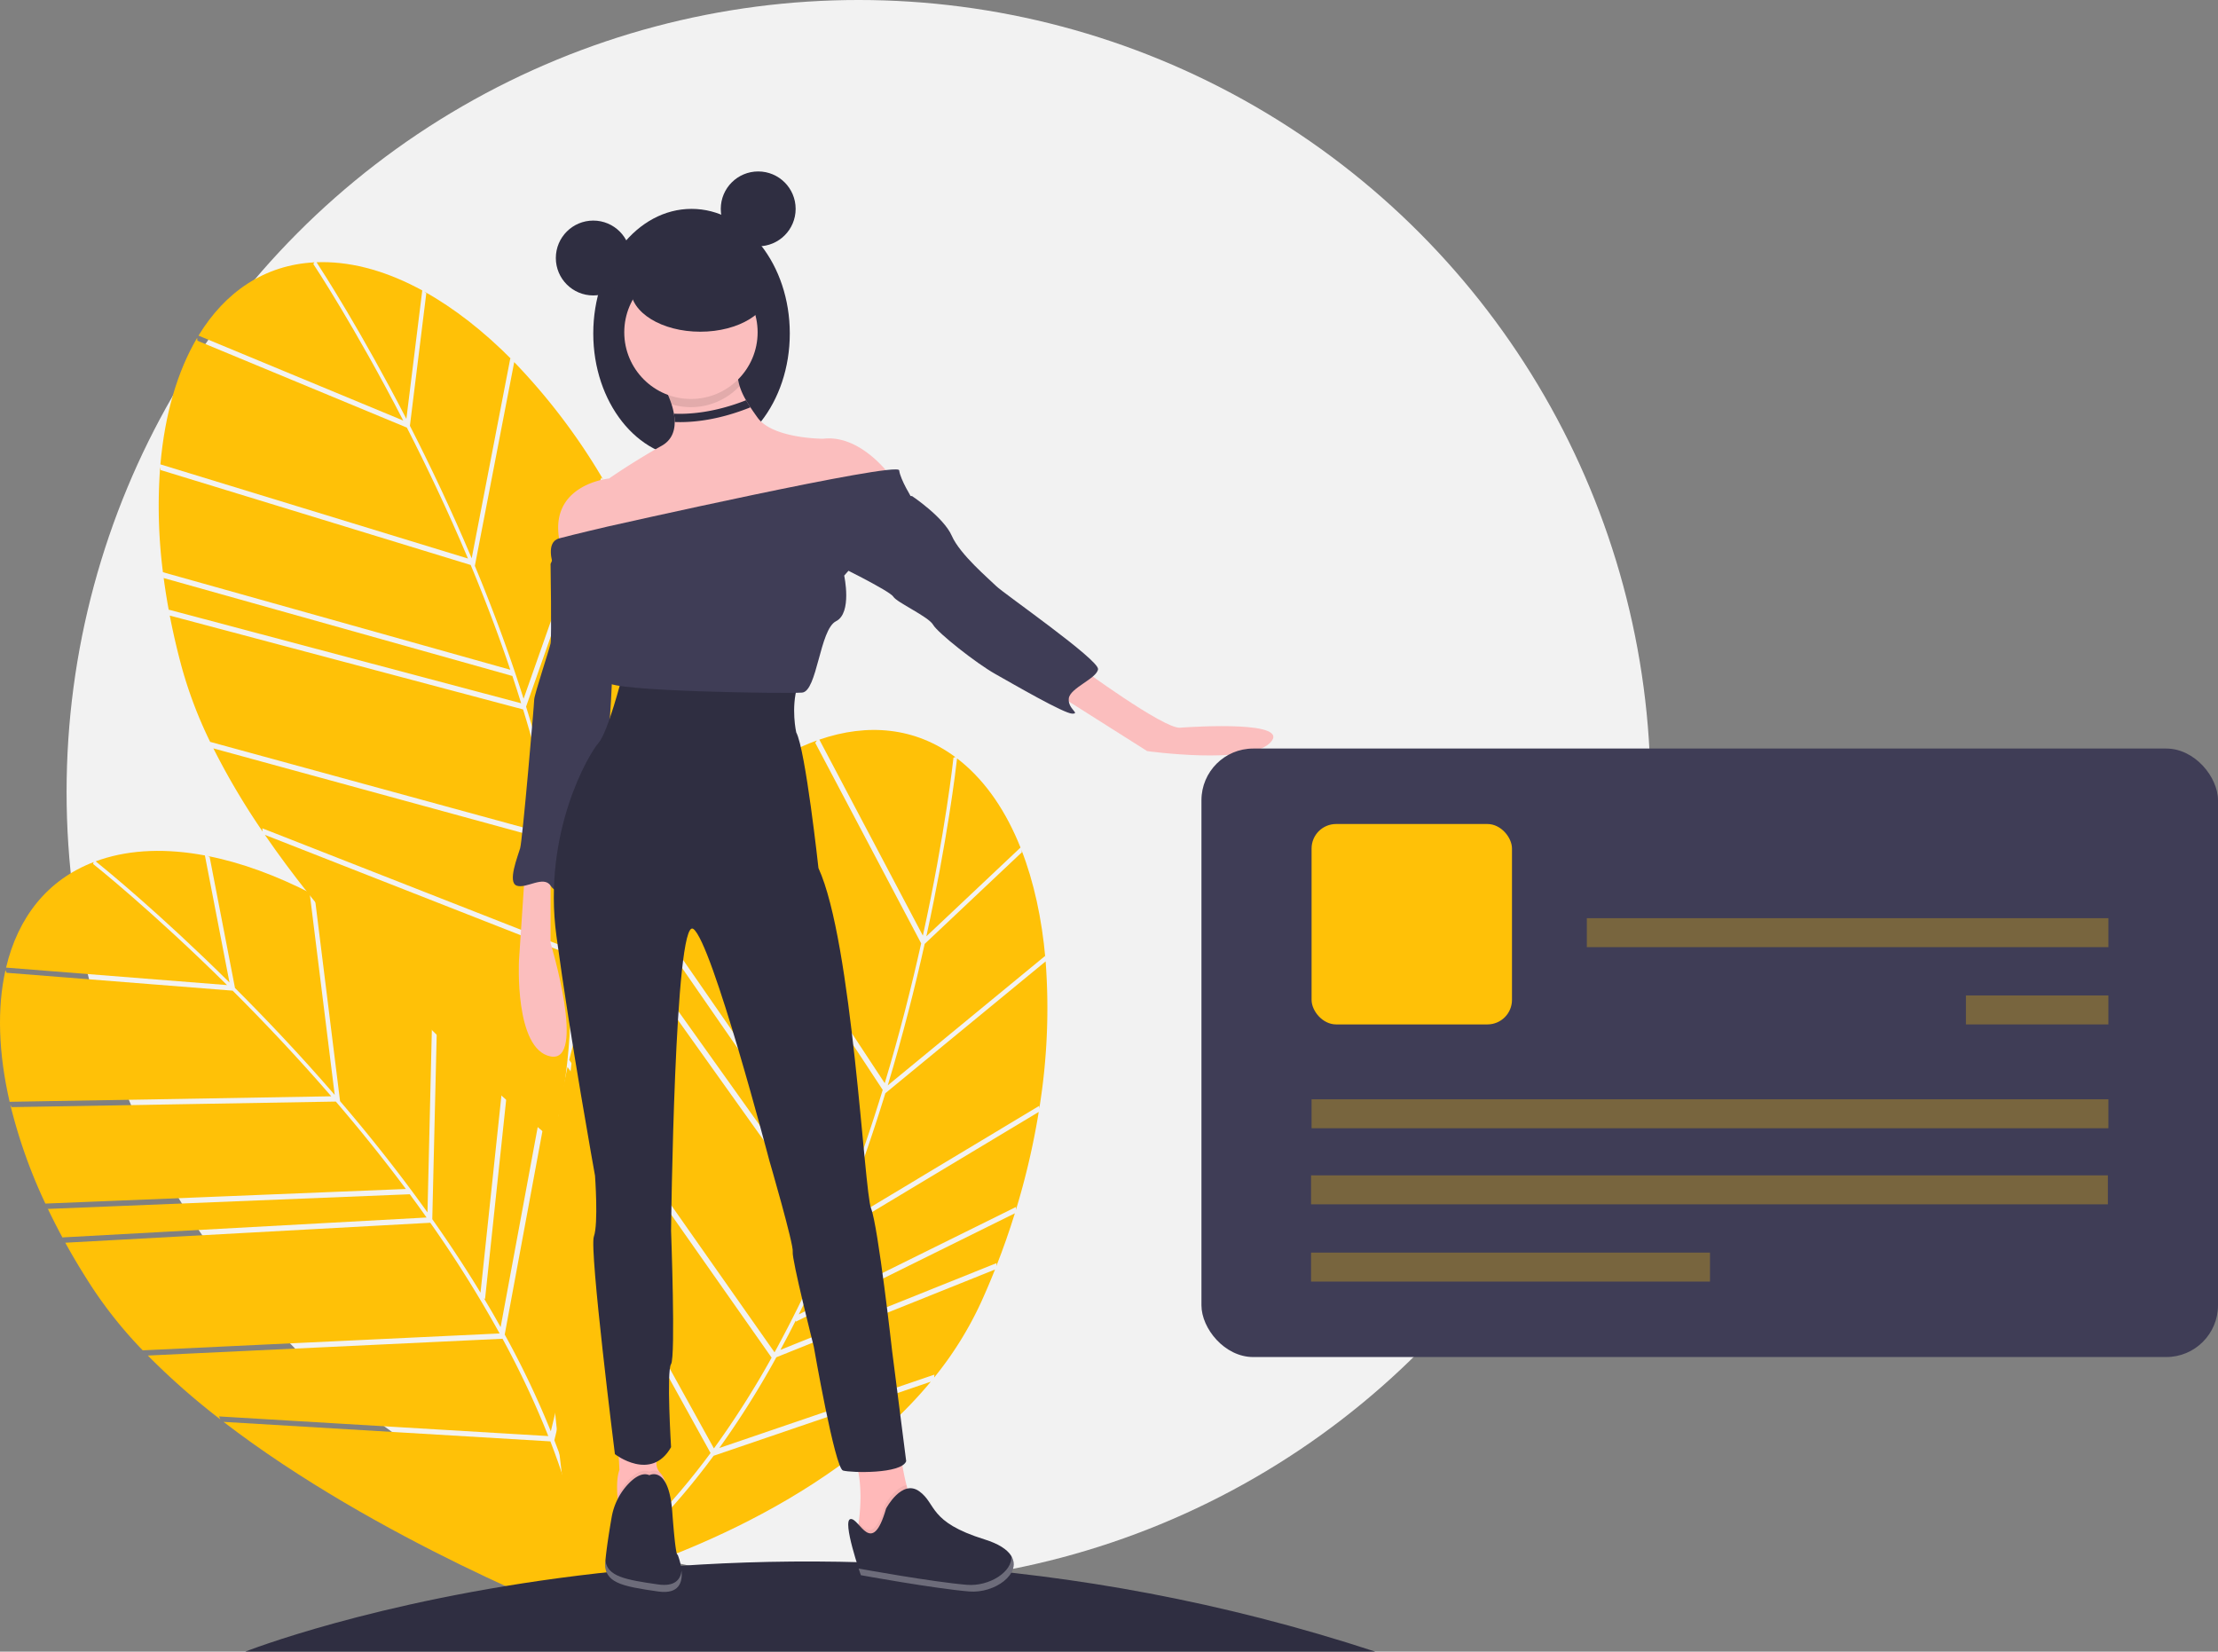 <svg id="a02257e8-5dd7-45a0-b624-c586cf0fa49a" data-name="Layer 1" xmlns="http://www.w3.org/2000/svg" width="918.573" height="684" viewBox="0 0 918.573 684"><rect x="0" y="0" width="918.573" height="684" fill="#808080" stroke="none"/><title>contact details</title><circle cx="355.573" cy="328" r="328" fill="#f2f2f2"/><path d="M317.267,229.417l-6.792,54.922c8.336,16.315,17.166,34.863,25.587,54.87l15.994-82.816.808.737C341.172,245.298,328.871,235.666,316.446,228.755Z" transform="translate(-140.713 -108)" fill="#ffc107"/><path d="M309.008,281.479l6.58-53.201c-13.977-7.629-28.097-11.798-41.675-11.723-.706.004-1.404.028-2.101.055C274.539,220.779,290.381,245.352,309.008,281.479Z" transform="translate(-140.713 -108)" fill="#ffc107"/><path d="M417.707,367.169l.732.988q-3.646-11.087-8.037-21.722l-41.247,92.402-.352-.438q1.566,6.819,2.885,13.507Z" transform="translate(-140.713 -108)" fill="#ffc107"/><path d="M389.777,305.766l.779.88a258.753,258.753,0,0,0-36.883-48.686l-16.3,84.394q11.711,28.181,20.183,55.018Z" transform="translate(-140.713 -108)" fill="#ffc107"/><path d="M207.044,301.443a216.052,216.052,0,0,0,1.147,43.531L352.048,385.369c-5.212-15.42-10.821-30.011-16.402-43.391L207.218,302.659Z" transform="translate(-140.713 -108)" fill="#ffc107"/><path d="M210.791,361.7l-.196-1.217,145.961,38.77q-1.779-5.718-3.642-11.307L208.526,347.401l-.188-1.218Q209.31,353.814,210.791,361.7Z" transform="translate(-140.713 -108)" fill="#ffc107"/><path d="M409.08,344.131l.756.94a309.002,309.002,0,0,0-18.597-37.271L358.584,400.646q5.548,17.927,9.593,35.117Z" transform="translate(-140.713 -108)" fill="#ffc107"/><path d="M378.364,503.34c1.49,26.511-.44,51.001-5.79,73.195,11.339-16.231,55.497-83.959,55.487-154.187Z" transform="translate(-140.713 -108)" fill="#ffc107"/><path d="M229.085,417.935a298.926,298.926,0,0,0,20.388,34.431l-.137-1.339,127.176,49.893a371.63,371.63,0,0,0-5.573-44.189Z" transform="translate(-140.713 -108)" fill="#ffc107"/><path d="M307.716,282.172c-20.163-39.082-37.009-64.492-37.252-64.856l.466-.67c-20.607,1.078-36.938,12.153-48.013,30.351Z" transform="translate(-140.713 -108)" fill="#ffc107"/><path d="M372.348,455.36c.262,1.384.533,2.773.779,4.149a369.221,369.221,0,0,1,4.993,39.866l49.226-80.224.694.986a146.38,146.38,0,0,0-4.973-36.609q-1.916-7.031-4.151-13.915Z" transform="translate(-140.713 -108)" fill="#ffc107"/><path d="M334.526,339.311c-8.339-19.774-17.071-38.1-25.313-54.224l-86.745-35.982-.109-1.192c-8.197,13.867-13.405,31.742-15.214,52.399Z" transform="translate(-140.713 -108)" fill="#ffc107"/><path d="M376.656,503.276,250.411,453.748C295.709,519.772,365.254,576.417,369.697,580.006,376.29,555.5,378.105,529.474,376.656,503.276Z" transform="translate(-140.713 -108)" fill="#ffc107"/><path d="M370.413,454.252l.044-.081a501.537,501.537,0,0,0-13.116-52.37L211.021,362.936q2.054,10.675,5.056,21.734a179.712,179.712,0,0,0,11.671,30.564Z" transform="translate(-140.713 -108)" fill="#ffc107"/><path d="M563.919,460.944l-40.261,37.968c-3.985,17.883-9.015,37.8-15.29,58.58l65.14-53.583.152,1.084c-1.46-16.571-4.791-31.835-9.952-45.083Z" transform="translate(-140.713 -108)" fill="#ffc107"/><path d="M524.351,495.774l39-36.778c-5.899-14.791-14.116-27.007-24.621-35.61-.547-.448-1.1-.874-1.653-1.298C536.519,427.038,533.048,456.069,524.351,495.774Z" transform="translate(-140.713 -108)" fill="#ffc107"/><path d="M553.416,631.102l-.066,1.228q4.264-10.864,7.665-21.856l-90.703,44.859.008-.562q-3.144,6.251-6.393,12.243Z" transform="translate(-140.713 -108)" fill="#ffc107"/><path d="M571.068,565.995l.039,1.175a258.753,258.753,0,0,0,2.646-61.021l-66.382,54.603q-8.955,29.174-19.547,55.247Z" transform="translate(-140.713 -108)" fill="#ffc107"/><path d="M433.087,446.116a216.051,216.051,0,0,0-26.881,34.259l85.032,122.866c5.821-15.2,10.808-30.016,15.043-43.88l-73.836-112.197Z" transform="translate(-140.713 -108)" fill="#ffc107"/><path d="M397.539,494.915l.626-1.063,87.689,122.956q2.277-5.538,4.407-11.032L404.915,482.458l.632-1.058Q401.428,487.897,397.539,494.915Z" transform="translate(-140.713 -108)" fill="#ffc107"/><path d="M561.465,607.856l-.017,1.206a309.003,309.003,0,0,0,9.448-40.567l-84.369,50.68q-7.161,17.346-15.01,33.166Z" transform="translate(-140.713 -108)" fill="#ffc107"/><path d="M436.262,710.886c-15.762,21.368-32.868,38.999-51.144,52.682,19.086-5.269,96.294-29.268,141.078-83.363Z" transform="translate(-140.713 -108)" fill="#ffc107"/><path d="M375.762,549.896a298.924,298.924,0,0,0-6.258,39.523l.748-1.119L436.379,707.842A371.629,371.629,0,0,0,460.271,670.254Z" transform="translate(-140.713 -108)" fill="#ffc107"/><path d="M522.914,495.484c9.398-42.961,12.63-73.276,12.675-73.711l.786-.219c-16.559-12.313-36.2-14.2-56.338-7.248Z" transform="translate(-140.713 -108)" fill="#ffc107"/><path d="M462.231,670.094c-.681,1.234-1.359,2.476-2.046,3.693a369.219,369.219,0,0,1-21.581,33.889l89.082-30.39-.095,1.202a146.38,146.38,0,0,0,19.519-31.368q3.009-6.637,5.678-13.364Z" transform="translate(-140.713 -108)" fill="#ffc107"/><path d="M507.119,556.592c6.189-20.548,11.152-40.232,15.089-57.908l-43.86-83.041.676-.988c-15.158,5.452-30.57,15.897-45.139,30.653Z" transform="translate(-140.713 -108)" fill="#ffc107"/><path d="M434.988,709.747l-65.643-118.668c-7.223,79.744,10.211,167.727,11.344,173.325C401.397,749.737,419.395,730.848,434.988,709.747Z" transform="translate(-140.713 -108)" fill="#ffc107"/><path d="M461.447,668.007l.086-.034a501.541,501.541,0,0,0,23.3-48.7L396.928,496.014q-5.226,9.532-9.968,19.965a179.711,179.711,0,0,0-10.505,30.983Z" transform="translate(-140.713 -108)" fill="#ffc107"/><path d="M227.52,462.835l10.517,54.332c12.971,12.939,27.102,27.85,41.294,44.274l-10.387-83.704.997.452c-14.778-7.638-29.454-12.996-43.407-15.728Z" transform="translate(-140.713 -108)" fill="#ffc107"/><path d="M235.758,514.901l-10.187-52.63c-15.651-2.935-30.368-2.535-43.258,1.733-.671.222-1.327.461-1.981.702C184.214,467.827,206.876,486.3,235.758,514.901Z" transform="translate(-140.713 -108)" fill="#ffc107"/><path d="M365.62,562.796l1.002.713q-6.894-9.417-14.358-18.174L341.598,645.961l-.471-.308q3.597,6.001,6.919,11.954Z" transform="translate(-140.713 -108)" fill="#ffc107"/><path d="M320.078,513.033l1.013.596a258.753,258.753,0,0,0-50.125-34.901l10.584,85.3q19.848,23.182,36.2,46.085Z" transform="translate(-140.713 -108)" fill="#ffc107"/><path d="M144.958,565.403a216.052,216.052,0,0,0,14.546,41.044l149.298-6.048c-9.723-13.054-19.567-25.197-29.01-36.196l-134.293,2.303Z" transform="translate(-140.713 -108)" fill="#ffc107"/><path d="M167.146,621.552l-.563-1.097,150.797-8.244q-3.459-4.888-6.959-9.628L160.573,608.653l-.555-1.1Q163.3,614.51,167.146,621.552Z" transform="translate(-140.713 -108)" fill="#ffc107"/><path d="M350.295,543.553l1.009.66a309.002,309.002,0,0,0-29.207-29.697l-2.358,98.393q10.817,15.334,19.978,30.432Z" transform="translate(-140.713 -108)" fill="#ffc107"/><path d="M370.294,704.46c9.611,24.752,15.346,48.639,17.118,71.401,5.767-18.941,26.828-97.002,5.111-163.787Z" transform="translate(-140.713 -108)" fill="#ffc107"/><path d="M201.927,669.379A298.926,298.926,0,0,0,231.96,695.822l-.544-1.231,136.371,8.14a371.631,371.631,0,0,0-18.959-40.302Z" transform="translate(-140.713 -108)" fill="#ffc107"/><path d="M234.744,515.959c-31.256-30.936-55.131-49.894-55.475-50.165l.236-.781c-19.265,7.395-31.373,22.975-36.281,43.705Z" transform="translate(-140.713 -108)" fill="#ffc107"/><path d="M349.742,660.688c.677,1.236,1.364,2.473,2.023,3.705a369.221,369.221,0,0,1,17.071,36.37l22.019-91.511.965.724a146.38,146.38,0,0,0-16.045-33.279q-3.995-6.094-8.248-11.95Z" transform="translate(-140.713 -108)" fill="#ffc107"/><path d="M277.902,562.013c-14.043-16.228-28.012-30.957-40.834-43.744l-93.62-7.407-.472-1.1c-3.51,15.722-2.938,34.331,1.727,54.536Z" transform="translate(-140.713 -108)" fill="#ffc107"/><path d="M368.65,704.927l-135.373-8.081c63.488,48.79,147.136,81.164,152.471,83.204C384.445,754.707,378.126,729.393,368.65,704.927Z" transform="translate(-140.713 -108)" fill="#ffc107"/><path d="M347.559,660.233l.017-.091a501.539,501.539,0,0,0-28.661-45.751L167.747,622.656q5.253,9.517,11.527,19.107a179.712,179.712,0,0,0,20.546,25.46Z" transform="translate(-140.713 -108)" fill="#ffc107"/><path d="M242.287,792s212-84,468,0" transform="translate(-140.713 -108)" fill="#2f2e41"/><path d="M396.417,727.553a66.756,66.756,0,0,0,.832,6.706s18.243,12.405,19.703-1.459c.949-9.034-1.197-13.113-2.817-14.857l-.026-.028a5.618,5.618,0,0,1-1.536-3.805V697.772L396.52,702.88l.73,13.865C396.169,719.628,396.155,723.933,396.417,727.553Z" transform="translate(-140.713 -108)" fill="#ffb9b9"/><path d="M396.417,727.553a66.756,66.756,0,0,0,.832,6.706s18.243,12.405,19.703-1.459c.949-9.034-1.197-13.113-2.817-14.857a4.359,4.359,0,0,0-4.481-.467c-2.919-1.299-6.13.868-8.786,3.671A25.797,25.797,0,0,0,396.417,727.553Z" transform="translate(-140.713 -108)" opacity="0.05"/><path d="M409.655,718.935s8.027-4.378,9.487,15.324,2.189,17.514,2.189,17.514,7.297,17.514-8.027,15.324-22.622-3.649-21.892-12.405c.44-5.278,1.675-12.942,2.587-18.198a26.758,26.758,0,0,1,6.868-13.891C403.529,719.799,406.736,717.637,409.655,718.935Z" transform="translate(-140.713 -108)" fill="#2f2e41"/><path d="M495.384,743.982l8.366,4.035s26.136,4.012,17.846-10.871a60.393,60.393,0,0,1-5.451-14.081,93.794,93.794,0,0,1-2.894-20.879l-22.111,3.085c7.21,9.602,6.297,25.179,5.181,33.337C495.869,741.895,495.384,743.982,495.384,743.982Z" transform="translate(-140.713 -108)" fill="#ffb9b9"/><path d="M495.384,743.982l8.366,4.035s26.136,4.012,17.846-10.871a60.393,60.393,0,0,1-5.451-14.081c-5.077.977-8.94,8.286-8.94,8.286-4.095,14.215-7.778,10.662-10.884,7.256C495.869,741.895,495.384,743.982,495.384,743.982Z" transform="translate(-140.713 -108)" opacity="0.05"/><path d="M507.686,732.729s6.517-12.325,13.746-7.12,3.642,12.641,27.055,19.923,7.94,22.734-6.385,21.554-44.868-6.745-44.868-6.745-7.94-22.734-4.255-23.249S501.749,753.353,507.686,732.729Z" transform="translate(-140.713 -108)" fill="#2f2e41"/><path d="M541.139,764.331c9.301.766,19.08-5.478,18.393-11.946,4.444,7.304-6.806,15.577-17.431,14.701-14.325-1.18-44.868-6.745-44.868-6.745s-.374-1.07-.92-2.748C497.202,757.755,527.027,763.168,541.139,764.331Z" transform="translate(-140.713 -108)" fill="#fff" opacity="0.3"/><path d="M391.449,754.272c.841,6.565,8.123,7.945,21.854,9.906,6.983.998,9.262-2.098,9.682-5.762.456,4.692-.876,9.938-9.682,8.68-15.324-2.189-22.622-3.649-21.892-12.405C391.423,754.555,391.437,754.411,391.449,754.272Z" transform="translate(-140.713 -108)" fill="#fff" opacity="0.3"/><path d="M358.071,469.44l-2.422,36.335s-1.938,36.82,13.081,39.727,0-46.994,0-46.994v-32.944Z" transform="translate(-140.713 -108)" fill="#fbbebe"/><path d="M370.667,337.18,368.729,341.54s.484,30.522,0,32.944-6.783,21.317-6.783,23.255-4.845,58.136-5.814,61.528-5.329,14.05-1.453,15.503,11.143-4.36,14.05,0,5.329,0,5.329-1.453.969-29.068,6.783-36.82,11.143-25.192,12.112-28.584,2.422-52.323,2.907-53.292-1.938-14.05-1.938-14.05Z" transform="translate(-140.713 -108)" fill="#3f3d56"/><path d="M398.282,388.534s-5.814,22.77-9.689,27.13-23.255,36.82-17.441,79.938S387.139,594.918,387.139,594.918s1.453,19.863-.484,25.192,8.72,90.112,8.72,90.112,15.019,11.627,23.255-2.907c0,0-1.938-31.491,0-34.397s0-55.23,0-55.23,1.453-130.323,9.205-124.993,31.491,95.925,31.491,95.925,10.174,34.882,9.689,37.789S477.735,665.651,477.735,665.651s8.72,50.385,12.112,51.354,24.224,1.453,26.161-3.876l-5.814-45.54s-5.814-51.838-8.72-59.105-7.752-110.459-21.801-140.981c0,0-5.329-48.932-9.205-56.199,0,0-2.274-9.984.532-19.304C471,392,403.611,392.409,398.282,388.534Z" transform="translate(-140.713 -108)" fill="#2f2e41"/><ellipse cx="286.394" cy="138.099" rx="40.696" ry="51.596" fill="#2f2e41"/><path d="M510.679,306.658l-6.298,13.565-74.609,21.801s-51.838,15.019-57.168-9.205,20.348-26.646,20.348-26.646,9.689-6.783,21.801-13.565c4.05-2.272,5.392-5.949,5.382-9.84a20.36,20.36,0,0,0-.325-3.449,29.19,29.19,0,0,0-.969-3.885,44.53,44.53,0,0,0-4.089-8.987s31.975-12.596,31.491-5.814a19.282,19.282,0,0,0,.775,7.248,28.53,28.53,0,0,0,2.66,5.877c.543.935,1.148,1.904,1.822,2.931.872,1.332,1.865,2.752,2.98,4.292,6.298,8.72,27.13,8.72,27.13,8.72C498.083,287.764,510.679,306.658,510.679,306.658Z" transform="translate(-140.713 -108)" fill="#fbbebe"/><path d="M587.71,384.173s34.882,25.677,41.664,25.192,46.509-2.907,37.304,6.298-50.869,3.391-50.869,3.391L577.536,394.832Z" transform="translate(-140.713 -108)" fill="#fbbebe"/><path d="M447.02,267.881a27.633,27.633,0,0,1-28.177,7.553,44.53,44.53,0,0,0-4.089-8.987s31.975-12.596,31.491-5.814A19.282,19.282,0,0,0,447.02,267.881Z" transform="translate(-140.713 -108)" opacity="0.1"/><circle cx="286.152" cy="137.615" r="27.615" fill="#fbbebe"/><path d="M392.468,326.037s120.149-27.13,120.633-23.255,5.329,11.627,5.329,11.627l-28.099,31.975s3.391,15.503-3.391,18.894-7.752,29.068-14.05,29.553-79.938-.484-80.422-4.36,1.938-6.298,0-7.267-4.845-.969-2.422-5.814,2.422-25.192,2.422-25.192L369.698,341.54s-3.123-9.028,2.557-10.57S392.468,326.037,392.468,326.037Z" transform="translate(-140.713 -108)" fill="#3f3d56"/><path d="M514.07,313.441h4.36s13.081,8.72,16.472,16.472,15.503,17.925,18.41,20.832,42.633,30.522,42.149,34.397-11.627,7.752-12.112,12.112,4.845,6.298,1.453,6.298-24.224-12.112-31.975-16.472-23.739-16.956-25.677-20.348-15.019-9.205-16.472-11.627S486.455,341.54,486.455,341.54Z" transform="translate(-140.713 -108)" fill="#3f3d56"/><circle cx="245.699" cy="106.851" r="15.503" fill="#2f2e41"/><circle cx="314.009" cy="86.503" r="15.503" fill="#2f2e41"/><ellipse cx="290.028" cy="119.689" rx="28.826" ry="17.683" fill="#2f2e41"/><path d="M449.679,273.758c-13.284,5.227-23.783,5.848-29.868,5.562a20.363,20.363,0,0,1,.325,3.449c.707.029,1.468.044,2.277.044,6.72,0,16.758-1.168,29.088-6.124Z" transform="translate(-140.713 -108)" fill="#2f2e41"/><rect x="497.573" y="310" width="421" height="252" rx="21.433" fill="#3f3d56"/><rect x="542.966" y="486.75" width="330" height="12" fill="#ffc107" opacity="0.3"/><rect x="543.18" y="455.25" width="330" height="12" fill="#ffc107" opacity="0.3"/><rect x="814.18" y="412.25" width="59" height="12" fill="#ffc107" opacity="0.3"/><rect x="657.18" y="380.25" width="216" height="12" fill="#ffc107" opacity="0.3"/><rect x="542.966" y="518.75" width="165.213" height="12" fill="#ffc107" opacity="0.3"/><rect x="543.18" y="341.25" width="83" height="83" rx="10.165" fill="#ffc107"/></svg>